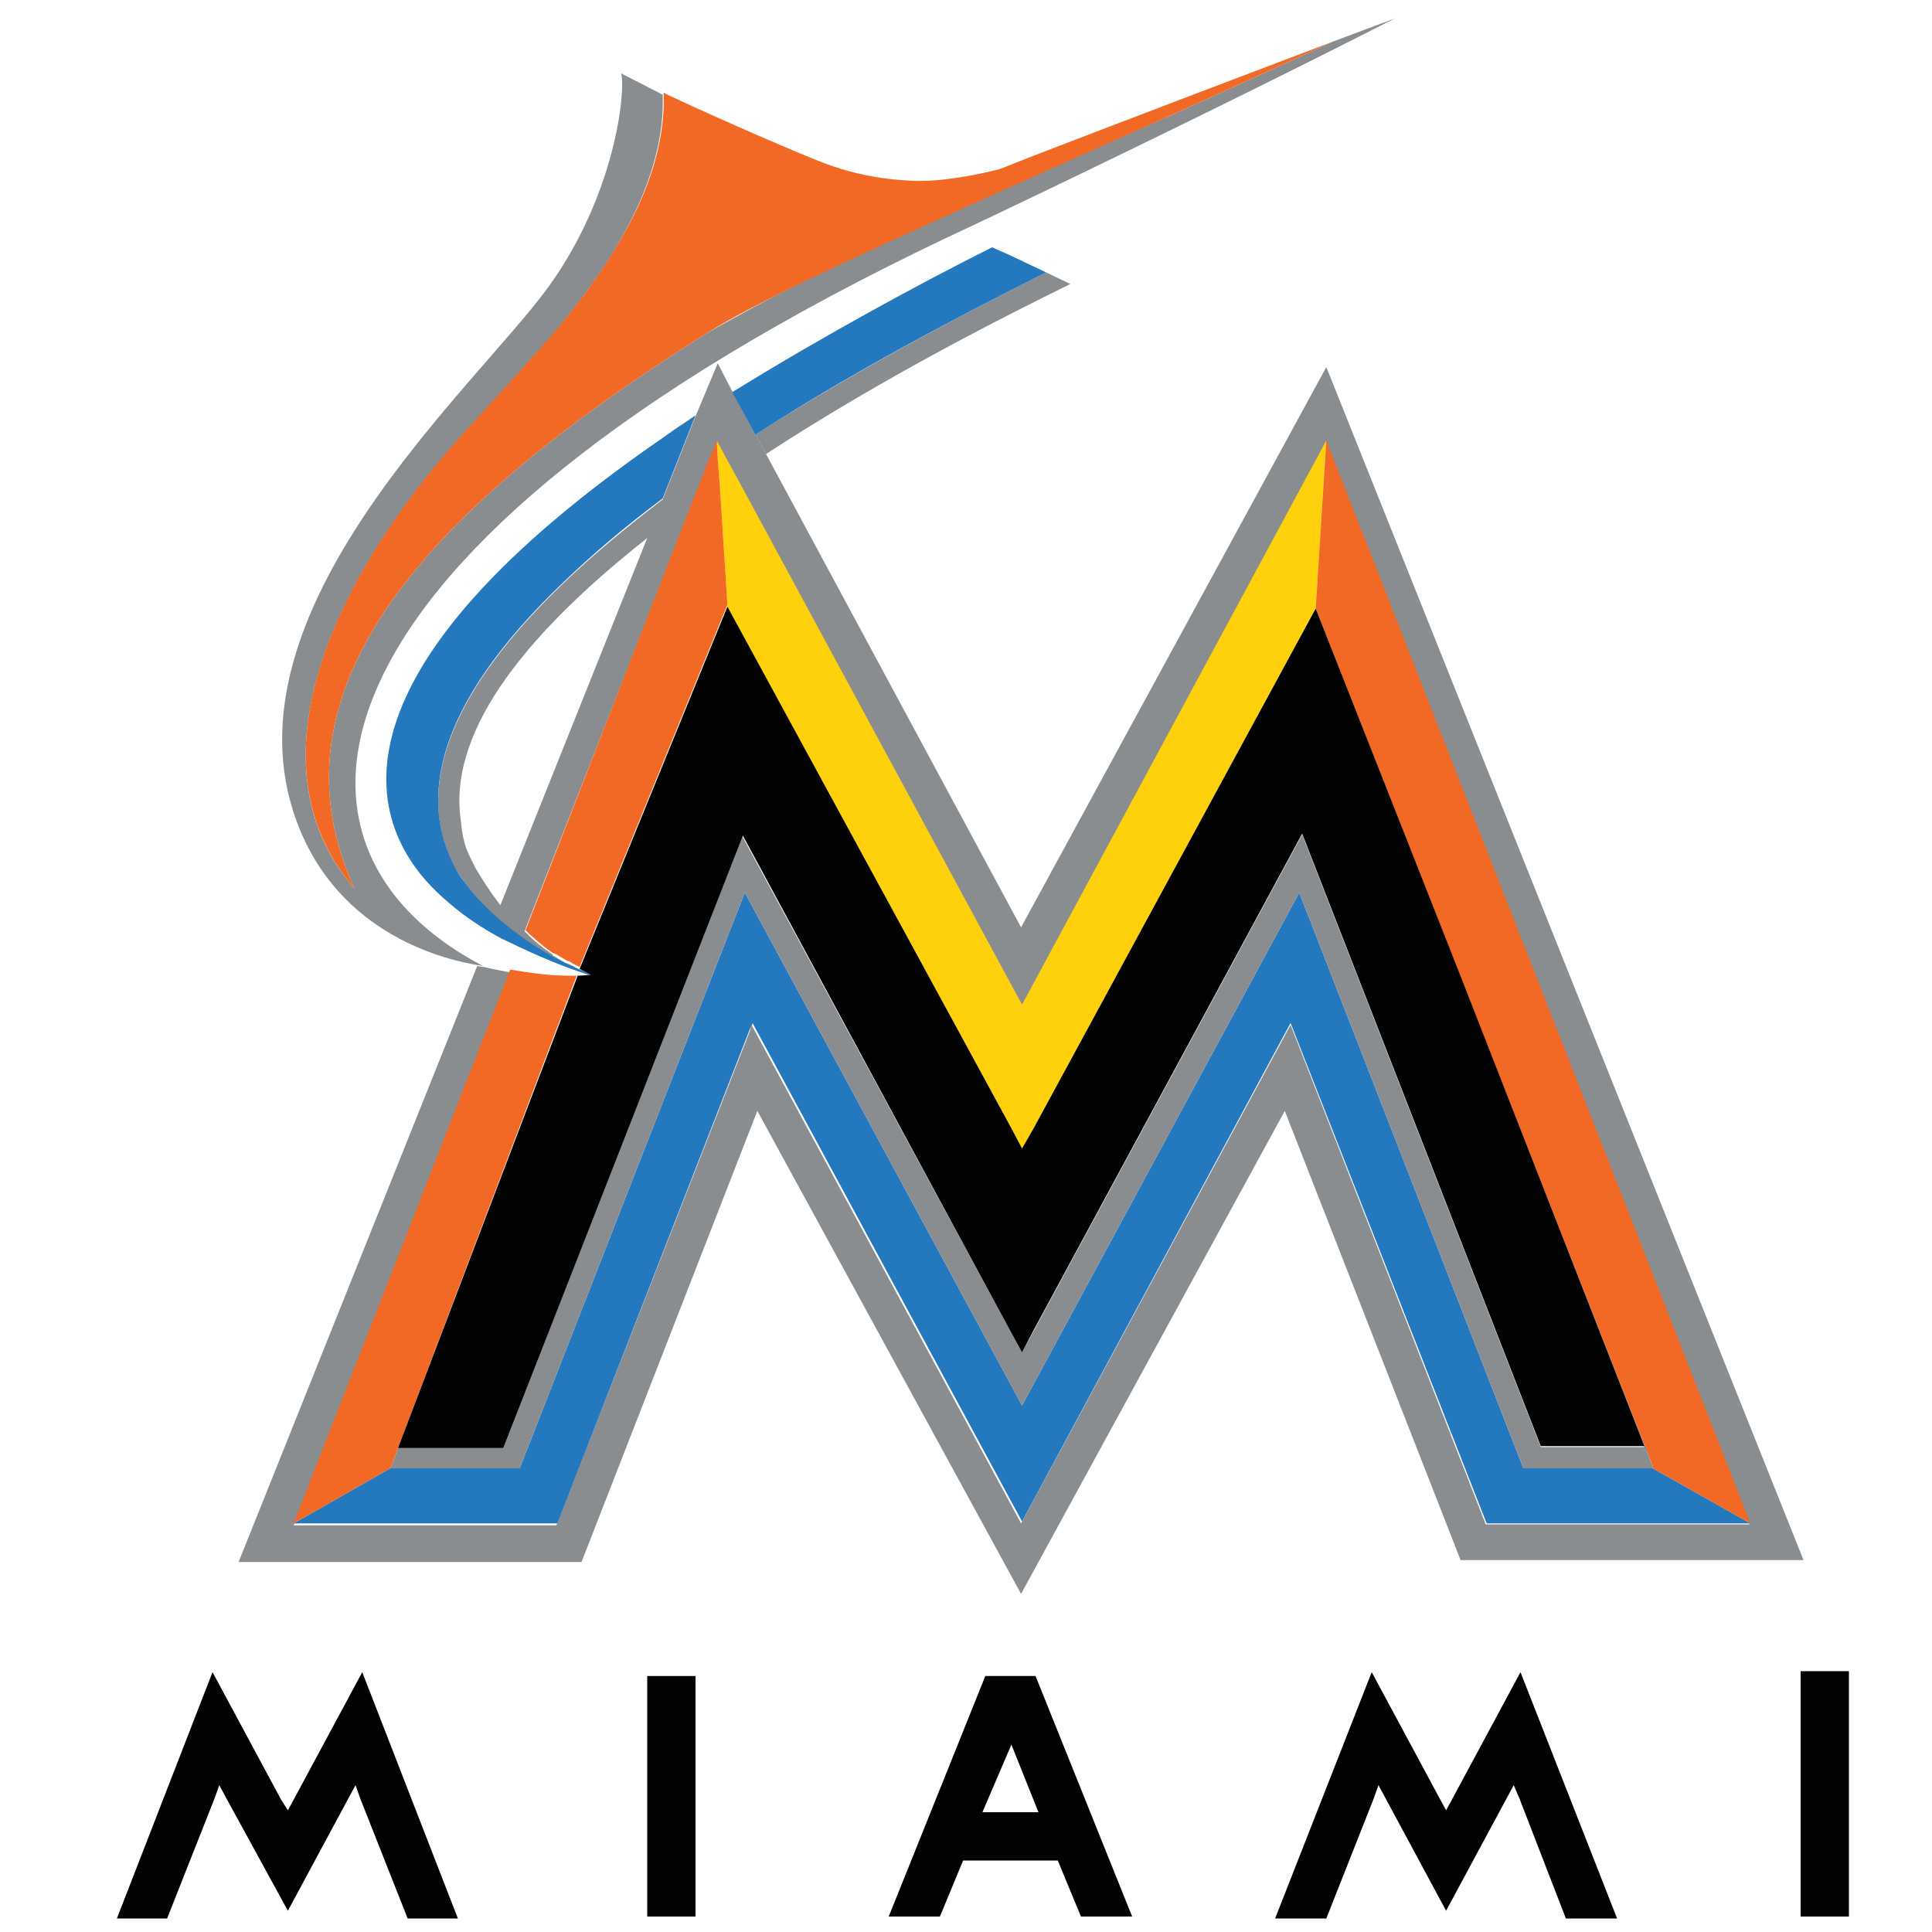 <?xml version="1.0" encoding="utf-8"?>
<!-- Generator: Adobe Illustrator 18.1.1, SVG Export Plug-In . SVG Version: 6.00 Build 0)  -->
<!DOCTYPE svg PUBLIC "-//W3C//DTD SVG 1.1//EN" "http://www.w3.org/Graphics/SVG/1.1/DTD/svg11.dtd">
<svg version="1.1" id="Miami_Marlins" xmlns="http://www.w3.org/2000/svg" xmlns:xlink="http://www.w3.org/1999/xlink" x="0px"
	 y="0px" viewBox="0 0 200 200" enable-background="new 0 0 200 200" xml:space="preserve">
<g>
	<path fill="#8A8D8F" d="M133,115l18.2,46.5h35.5L137.3,38l-31.6,58L79.3,47l-3.4-6.3l-1.6-3.1L72,43.1l-3.4,8.6
		c-3.9,3-7.3,5.8-10.3,8.7c-13.6,13-14.8,22.7-11.2,29.5c0.6,0.9,1.2,1.8,1.9,2.7c2.7,3.1,6.4,5.7,9.9,7.4c0.1,0,0.2,0.1,0.3,0.1
		c0.2,0.1,0.4,0.2,0.6,0.3c0.2,0.1,0.7,0.3,1,0.4c0.1,0.1,0.3,0.1,0.3,0.1c0,0,0,0,0,0c-0.4-0.2-0.8-0.4-1.2-0.6l0,0v0
		c-0.3-0.1-0.5-0.3-0.8-0.4c-0.1-0.1-0.3-0.1-0.4-0.2c0,0,0,0-0.1,0c-0.2-0.1-0.5-0.3-0.7-0.4c-0.2-0.1-0.3-0.2-0.5-0.3
		c-0.1,0-0.2-0.1-0.2-0.2c-0.1-0.1-0.2-0.1-0.3-0.2c-1-0.7-1.7-1.3-2.2-1.8c-0.1-0.1-0.3-0.3-0.4-0.4l17.3-44.1l1.5-3.8l1.1-2.7l0,0
		l0.8,1.5l1.1,2l29.7,54.9l31.5-58.4l43.8,112h-27.3l-20.2-51.7l-27.9,51.6l-27.9-51.6l0,0.1l-0.2,0.6v0l-20,51.1H30.4l22.4-57.2
		c0.1,0,0.1,0,0.2,0c-1.1-0.2-2.1-0.4-2.9-0.6c0,0,0,0,0,0c0,0,0,0,0,0c0,0-0.3,0-0.7-0.1c0,0,0,0,0,0l-24.7,61.7h35.5L78.4,115
		l27.3,50L133,115z M51.8,93.7c-1.1-1.4-1.9-2.7-2.5-3.7c-0.7-1.3-1-2.1-1-2.1c-0.3-0.8-0.5-1.8-0.6-3C46.3,75.3,55.2,65,67,55.7
		L51.8,93.7z"/>
	<path fill="#8A8D8F" d="M101,23.2c25.9-12.3,43.4-21.3,43.4-21.3L138,4.3c-0.6,0.3-14.3,6.5-16.7,7.6c-14.2,6.2-33.2,14.6-41,18.7
		c-1.6,0.8-4.1,2.2-7,3.8C46.4,51.3,26.7,70.2,36.7,92c-11.5-13.3-1.4-32.9,10.7-46.4c8.1-9,11.9-12.8,16.1-19.5
		c3.2-5.3,5.3-10.8,5.1-16.3c0.2,0.1-4.3-2.2-4.3-2.2c0.5,1.8-0.6,12.6-7.6,22.2c-7.6,10.4-34,33.5-26,55.2
		c4.4,12,15.8,14.4,18.7,14.9c0.2,0,0.4,0.1,0.6,0.1C25.2,87,31.7,55.3,101,23.2z"/>
	<path fill="#8A8D8F" d="M79.3,47c12.4-8.1,25.2-14.5,31.5-17.6l-2.5-1.2c-11,5.5-19.8,10.4-27.1,14.9c-1,0.6-2,1.3-3,1.9L79.3,47z"
		/>
	<path fill="#2478BE" d="M81.2,43.1c7.2-4.5,16.1-9.4,27.1-14.9l-3.8-1.8l-1.8-0.8c-7.4,3.7-17.7,9.3-26.9,15l2.4,4.4
		C79.2,44.4,80.2,43.7,81.2,43.1z"/>
	<path fill="#2478BE" d="M60.8,100.7c-0.3-0.1-0.8-0.3-1-0.4c-0.2-0.1-0.4-0.2-0.6-0.3c-0.1,0-0.2-0.1-0.3-0.1
		c-3.5-1.7-7.2-4.3-9.9-7.4c-0.7-0.9-1.4-1.7-1.9-2.7c-3.6-6.8-2.4-16.5,11.2-29.5c3-2.9,6.3-5.7,10.3-8.7l3.4-8.6
		c-1.2,0.8-2.4,1.6-3.5,2.4C34,69.2,36.6,85.2,46.4,93.4c1.7,1.5,3.7,2.8,5.6,3.8c2.7,1.3,5.3,2.5,8,3.4c0.3,0.1,0.6,0.2,0.9,0.3
		c0,0,0.1,0,0.2,0l0,0C61.1,100.9,61,100.8,60.8,100.7z"/>
	<path fill="#F16924" d="M47.4,45.5C35.3,59.1,25.2,78.6,36.7,92c-10-21.8,9.7-40.7,36.6-57.6c2.8-1.7,5.4-3,7-3.8
		c7.9-4,26.9-12.4,41-18.7c2.4-1.1,16.1-7.3,16.7-7.6c0,0,0,0,0,0s-28.8,10.9-34.5,13.2c-0.1,0,0,0,0,0c-2.7,0.7-6.6,1.4-9.3,1.2
		c-2.2-0.1-5.9-0.5-10.1-2.3c-1.3-0.5-8.6-3.6-14.8-6.5c-0.2-0.1-0.4-0.2-0.6-0.3c0.2,5.6-1.9,11.1-5.1,16.3
		C59.4,32.7,55.5,36.5,47.4,45.5z"/>
	<polygon fill="#FFD10C" points="74.5,50.2 75.2,61 75.3,62.9 75.3,62.9 104.7,116.8 105.8,119 107,116.8 136.2,63 136.2,63 
		137.3,45.6 105.8,104 76.1,49.1 75,47.1 74.2,45.6 74.3,47.6 	"/>
	<polygon fill="#2478BE" points="41.2,149.9 41.2,149.9 52.1,149.9 	"/>
	<polygon fill="#2478BE" points="107,137.8 105.8,140 104.6,137.8 105.8,140 	"/>
	<polygon fill="#2478BE" points="171.1,151.8 171.1,152 157.7,152 134.5,92.4 105.8,145.5 77.1,92.4 53.8,152 40.4,152 40.7,151.3 
		40.4,152 30.4,157.7 57.7,157.7 77.6,106.6 77.9,106 77.9,105.9 105.8,157.5 133.6,105.9 153.9,157.7 181.2,157.7 171.1,152 	"/>
	<polygon fill="#2478BE" points="151.1,100.9 169.8,148.6 170.2,149.8 171.1,151.8 	"/>
	<polygon fill="#8A8D8F" points="53.8,152 77.1,92.4 105.8,145.5 134.5,92.4 157.7,152 171.1,152 171.1,151.8 170.2,149.8 
		170.2,149.8 159.5,149.8 134.8,86.4 107,137.8 105.8,140 104.6,137.8 76.8,86.5 52.1,149.9 41.2,149.9 40.7,151.3 40.4,152 	"/>
	<path fill="#F16924" d="M75.2,61l-0.7-10.9l-0.2-2.6l-0.1-1.9l-1.1,2.7l-1.5,3.8L54.4,96.3c0.1,0.1,0.3,0.3,0.4,0.4
		c0.5,0.4,1.2,1.1,2.2,1.8c0.1,0.1,0.2,0.1,0.3,0.2c0,0,0,0,0.1,0c0.1,0,0.1,0.1,0.2,0.1c0.2,0.1,0.3,0.2,0.5,0.3
		c0.2,0.1,0.5,0.3,0.7,0.4c0,0,0.1,0,0.1,0c0.1,0.1,0.2,0.1,0.3,0.2c0.1,0,0.1,0.1,0.2,0.1c0.2,0.1,0.4,0.2,0.6,0.3l15.3-37.5
		L75.2,61z"/>
	<path fill="#F16924" d="M30.4,157.7l10-5.7l0.3-0.7l0.5-1.4l0,0h0l0,0L59.7,101c0,0,0,0,0,0c-0.2,0-0.3,0-0.5,0c-0.1,0-0.3,0-0.4,0
		c-2,0-4-0.3-5.8-0.6c-0.1,0-0.1,0-0.2,0L30.4,157.7z"/>
	<polygon fill="#F16924" points="151.1,100.9 171.1,151.8 171.1,152 181.2,157.7 137.3,45.6 136.2,63 	"/>
	<path fill="#020202" d="M41.2,149.9L41.2,149.9L41.2,149.9l10.9,0l24.8-63.4l27.7,51.3l1.2,2.2l1.2-2.3l27.8-51.4l24.7,63.4h10.7
		l0,0l-0.4-1.1l-18.7-47.8L136.2,63l0,0L107,116.8l-1.2,2.1l-1.1-2.1l-29.4-54v0L60,100.3l0,0c0.3,0.2,0.8,0.4,1.2,0.6c0,0,0,0,0,0
		c0,0-0.2-0.1-0.3-0.1c0.2,0.1,0.3,0.1,0.3,0.1l0,0h0c-0.1,0-0.9,0.1-1.4,0.1c0,0,0,0,0,0L41.2,149.9z"/>
	<rect x="67" y="173.5" fill="#020202" width="5" height="24.9"/>
	<polygon fill="#020202" points="150.3,186.3 149.7,187.4 149.1,186.3 142,173.1 132,198.6 137.3,198.6 142.2,186.2 142.7,184.8 
		143.4,186.1 149.7,197.8 156,186.1 156.7,184.8 157.3,186.2 162.1,198.6 167.4,198.6 157.4,173.1 	"/>
	<path fill="#020202" d="M102,173.5l-10,24.9h5.3l2.4-5.8h9.8l2.4,5.8h5.3l-10-24.9H102z M101.7,187.6l3-7l2.8,7H101.7z"/>
	<rect x="186.4" y="173" fill="#020202" width="5" height="25.4"/>
	<polygon fill="#020202" points="30.4,186.3 29.8,187.4 29.1,186.3 22,173.1 12.1,198.6 17.3,198.6 22.2,186.2 22.7,184.8 
		23.4,186.1 29.8,197.8 36.1,186.1 36.8,184.8 37.3,186.2 42.2,198.6 47.4,198.6 37.5,173.1 	"/>
</g>
</svg>
